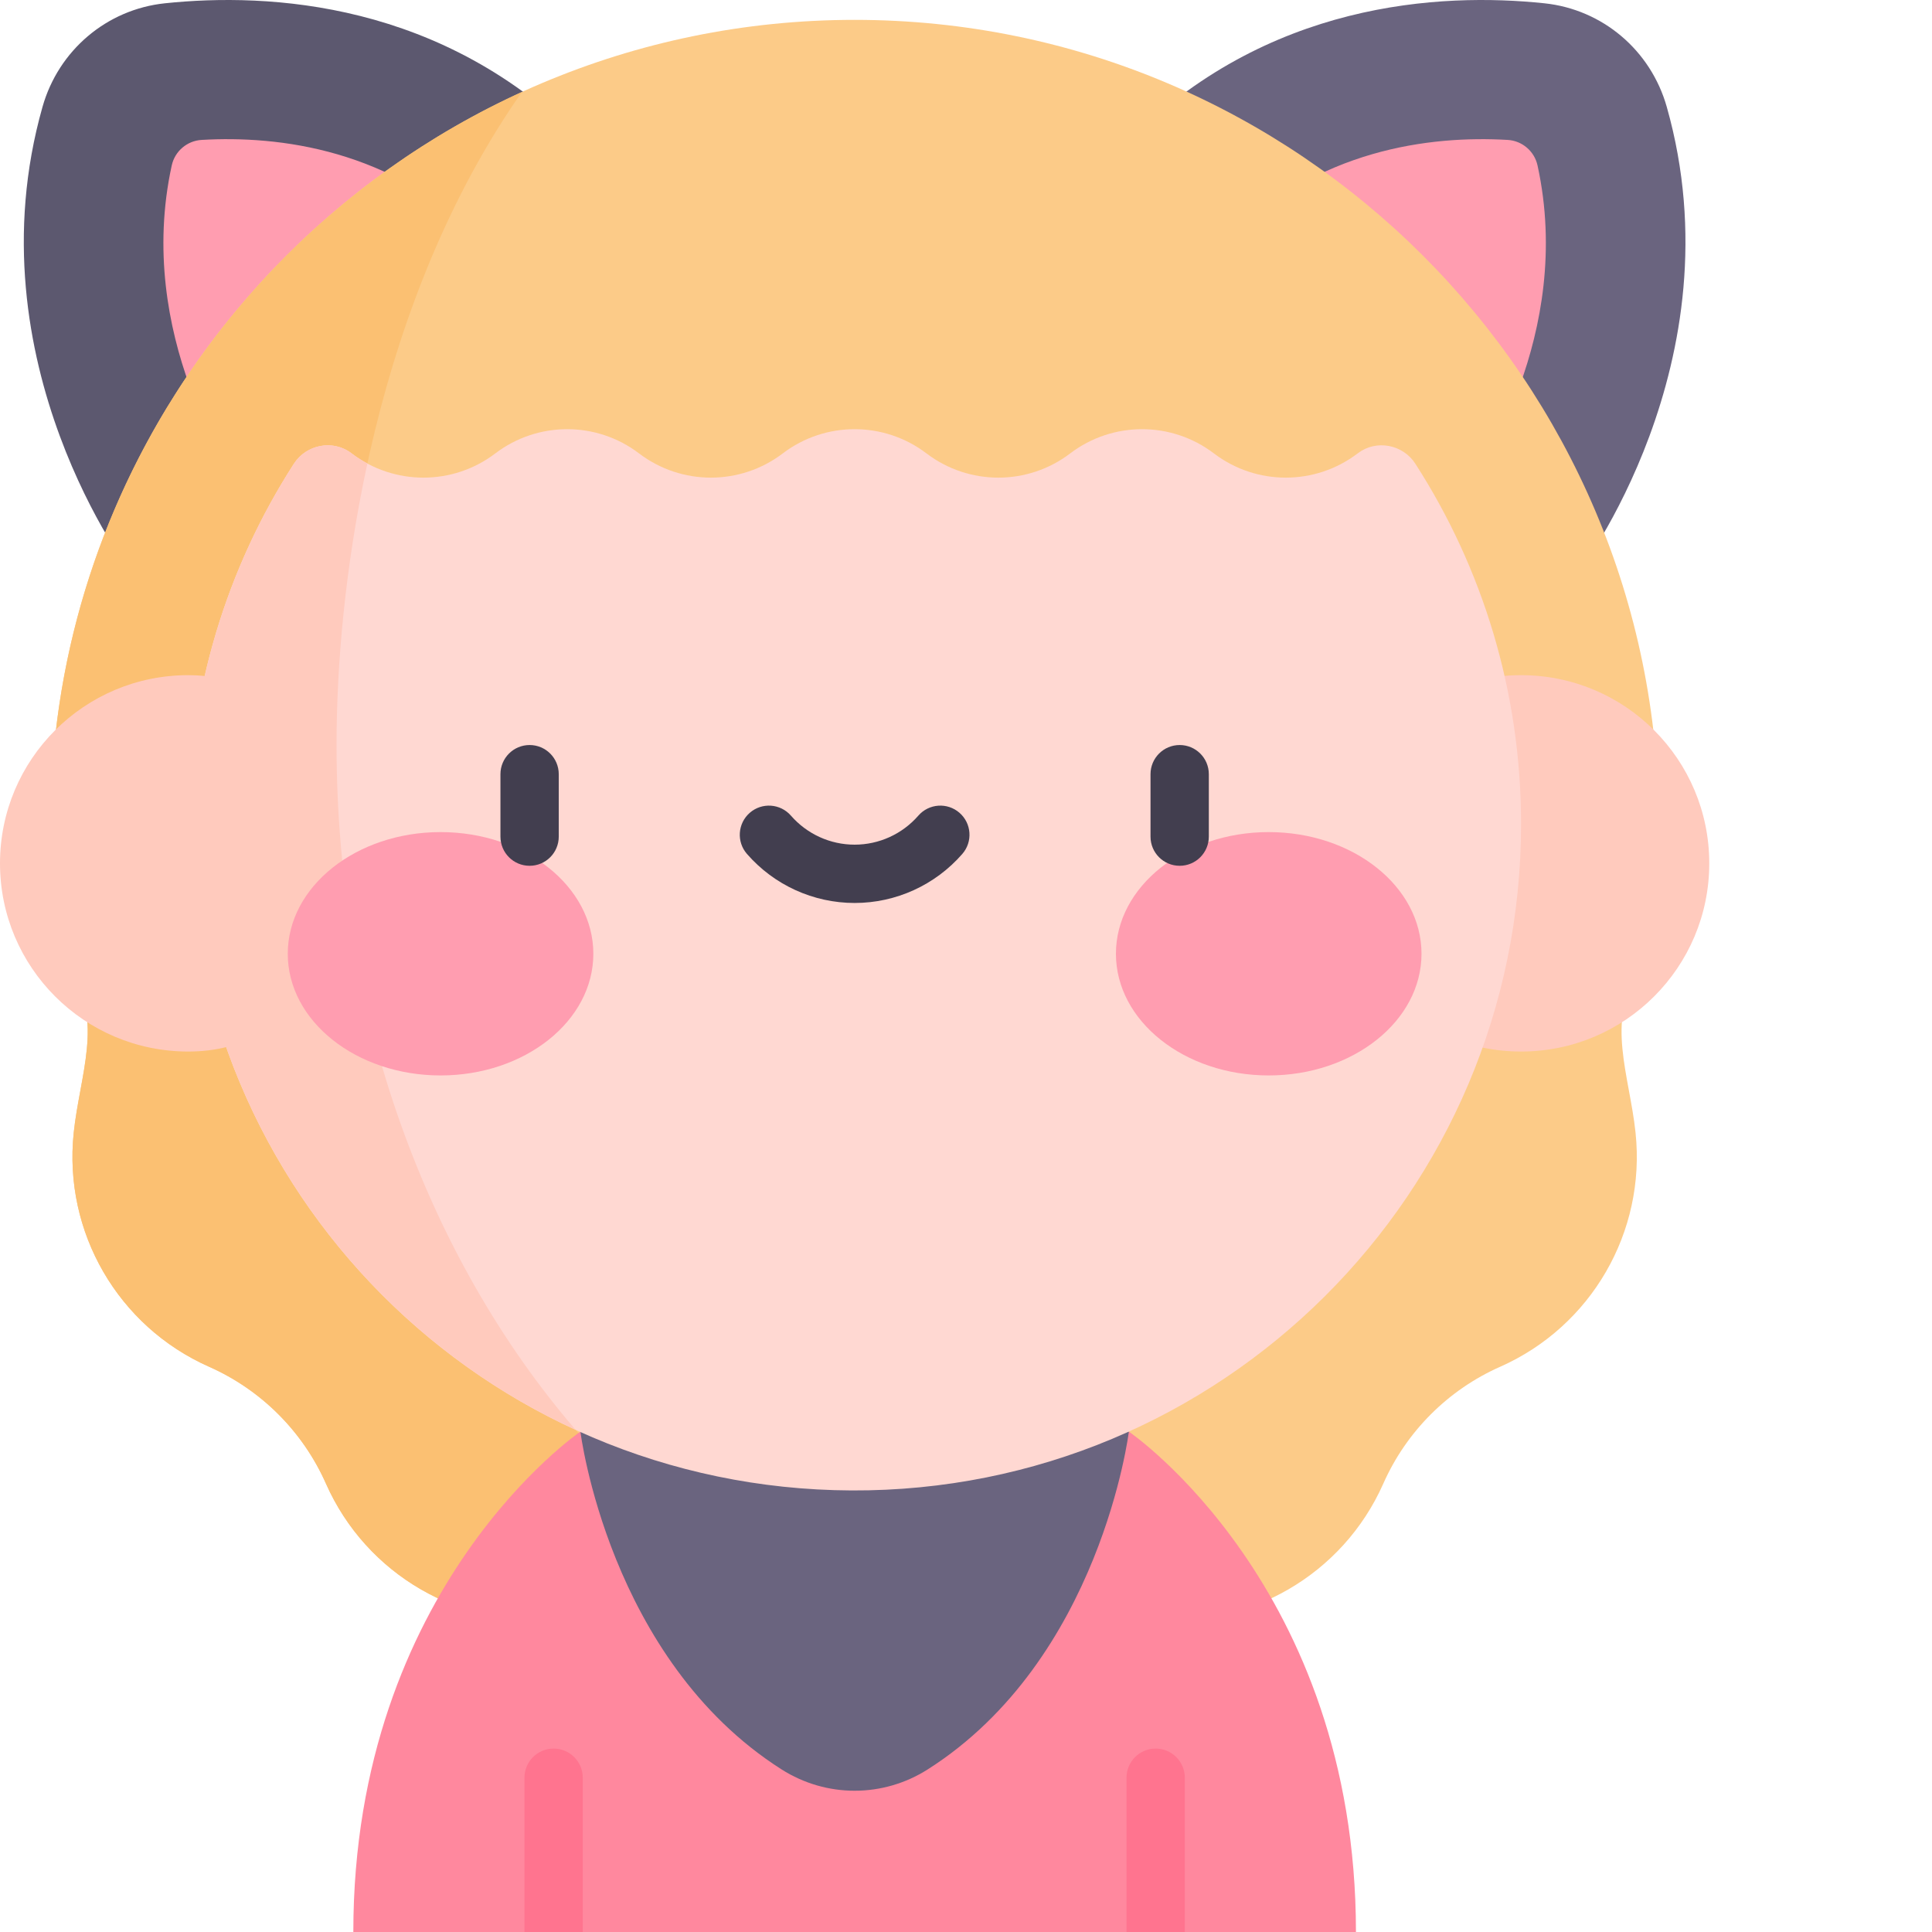 <svg id="Capa_1" enable-background="new 0 0 497 497" height="512" viewBox="0 0 497 497" width="512" xmlns="http://www.w3.org/2000/svg"><g><path d="m397.277.845c14.992 1.571 27.369 12.115 31.483 26.617 18.67 65.816-22.912 120.111-22.912 120.111l-116.248-110.527c36.093-36.737 81.038-38.992 107.677-36.201z" fill="#6a647f"/><path d="m387.775 35.988c.022.001.044.003.066.004 3.732.216 6.882 2.907 7.681 6.558 9.538 43.578-15.66 79.732-18.173 83.197l-62.145-63.545c23.55-23.972 52.903-27.341 72.571-26.214z" fill="#ff9db0"/><path d="m42.427.845c-14.993 1.572-27.37 12.116-31.484 26.618-18.67 65.816 22.912 120.111 22.912 120.111l116.248-110.528c-36.092-36.737-81.038-38.992-107.676-36.201z" fill="#5c586f"/><path d="m51.929 35.988c-.022.001-.044.003-.066.004-3.732.216-6.882 2.907-7.681 6.558-9.538 43.578 15.66 79.732 18.173 83.197l62.145-63.546c-23.55-23.971-52.903-27.34-72.571-26.213z" fill="#ff9db0"/><path d="m12.987 211.974c0-114.066 92.799-206.865 206.865-206.865s206.866 92.799 206.866 206.865z" fill="#fccb88"/><path d="m420.734 291.331c-1.524-14.523-7.734-29.096.856-40.905h-403.476c8.591 11.809 2.38 26.382.856 40.905l-.01.096c-2.675 25.483 11.389 49.783 34.816 60.16 13.415 5.942 24.138 16.665 30.08 30.08 10.377 23.428 34.677 37.491 60.159 34.816l.097-.01c14.523-1.524 29.096 2.387 40.905 10.977l.094.068c20.71 15.066 48.771 15.066 69.481 0l.094-.069c11.809-8.591 26.382-12.501 40.905-10.977l.096.01c25.483 2.675 49.783-11.389 60.16-34.816 5.942-13.415 16.665-24.138 30.08-30.079h.001c23.428-10.377 37.491-34.677 34.817-60.159z" fill="#fccb88"/><g><circle cx="391.294" cy="222.094" fill="#ffcabd" r="48.41"/></g><path d="m92.39 250.426h-74.276c8.591 11.809 2.38 26.382.856 40.905l-.01.096c-2.675 25.483 11.389 49.783 34.816 60.16 13.415 5.942 24.138 16.665 30.08 30.08 10.377 23.427 34.677 37.491 60.159 34.816l.097-.01c14.523-1.524 29.096 2.387 40.905 10.977l.094.068c19.537 14.213 45.613 15.011 65.892 2.408-77.439-14.54-139.831-86.24-158.613-179.5z" fill="#fbc072"/><path d="m348.813 497c0-88.926-58.416-128.724-58.416-128.724h-141.089s-58.416 39.798-58.416 128.724z" fill="#ff889e"/><path d="m149.308 368.276s7.206 58.585 51.743 86.896c11.514 7.319 26.088 7.319 37.602 0 44.537-28.311 51.743-86.896 51.743-86.896z" fill="#6a647f"/><path d="m86.574 191.593c0-44.646 10.431-114.794 47.682-167.929-71.472 32.617-121.269 104.755-121.269 188.309h74.282c-.452-6.72-.695-13.514-.695-20.38z" fill="#fbc072"/><path d="m364.099 119.297c-3.205-4.978-10.033-6.295-14.759-2.729-.03.023-.061.046-.091.069-10.923 8.309-26.048 8.309-36.971 0-10.923-8.309-26.048-8.309-36.971 0s-26.048 8.309-36.971 0c-10.923-8.309-26.048-8.309-36.971 0-10.923 8.309-26.048 8.309-36.971 0s-26.048-8.309-36.971 0c-10.923 8.309-26.048 8.309-36.971 0-.03-.023-.059-.045-.089-.068-4.731-3.571-11.562-2.242-14.77 2.742-17.2 26.719-27.185 58.522-27.186 92.66 0 94.692 75.971 171.02 170.662 171.441 95.043.423 172.222-76.496 172.222-171.44.003-34.144-9.986-65.952-27.192-92.675z" fill="#ffd8d2"/><g><path d="m134.915 497v-39.686c0-4.143 3.358-7.5 7.5-7.5s7.5 3.357 7.5 7.5v39.686z" fill="#ff748f"/></g><g><path d="m289.789 497v-39.686c0-4.143 3.358-7.5 7.5-7.5s7.5 3.357 7.5 7.5v39.686z" fill="#ff748f"/></g><path d="m148.079 367.821c-37.839-43.997-61.505-106.665-61.505-176.228 0-20.209 2.139-45.644 7.932-72.36-1.399-.751-2.756-1.611-4.051-2.596-.03-.023-.06-.045-.089-.068-4.731-3.571-11.562-2.242-14.77 2.742-10.605 16.474-18.462 34.883-22.932 54.578-1.367-.129-2.778-.206-4.253-.206-26.736 0-48.41 21.674-48.41 48.41s21.674 48.41 48.41 48.41c3.577 0 6.822-.4 9.775-1.136 15.441 43.754 48.073 79.257 89.893 98.454z" fill="#ffcabd"/><g><g><g><ellipse cx="113.331" cy="245.353" fill="#ff9db0" rx="39.304" ry="31.3"/></g><g><ellipse cx="326.373" cy="245.353" fill="#ff9db0" rx="39.304" ry="31.3"/></g></g></g><g><g><path d="m136.237 222.722c-4.142 0-7.5-3.357-7.5-7.5v-16.066c0-4.143 3.358-7.5 7.5-7.5s7.5 3.357 7.5 7.5v16.066c0 4.143-3.358 7.5-7.5 7.5z" fill="#423e4f"/></g><g><path d="m303.466 222.722c-4.142 0-7.5-3.357-7.5-7.5v-16.066c0-4.143 3.358-7.5 7.5-7.5s7.5 3.357 7.5 7.5v16.066c0 4.143-3.358 7.5-7.5 7.5z" fill="#423e4f"/></g><g><path d="m219.852 232.287c-10.616 0-20.712-4.599-27.699-12.615-2.721-3.123-2.396-7.86.727-10.582 3.122-2.721 7.86-2.395 10.582.727 4.137 4.748 10.111 7.471 16.39 7.471s12.253-2.723 16.391-7.471c2.721-3.123 7.458-3.448 10.582-.727 3.123 2.722 3.448 7.459.726 10.582-6.988 8.018-17.084 12.615-27.699 12.615z" fill="#423e4f"/></g></g></g></svg>